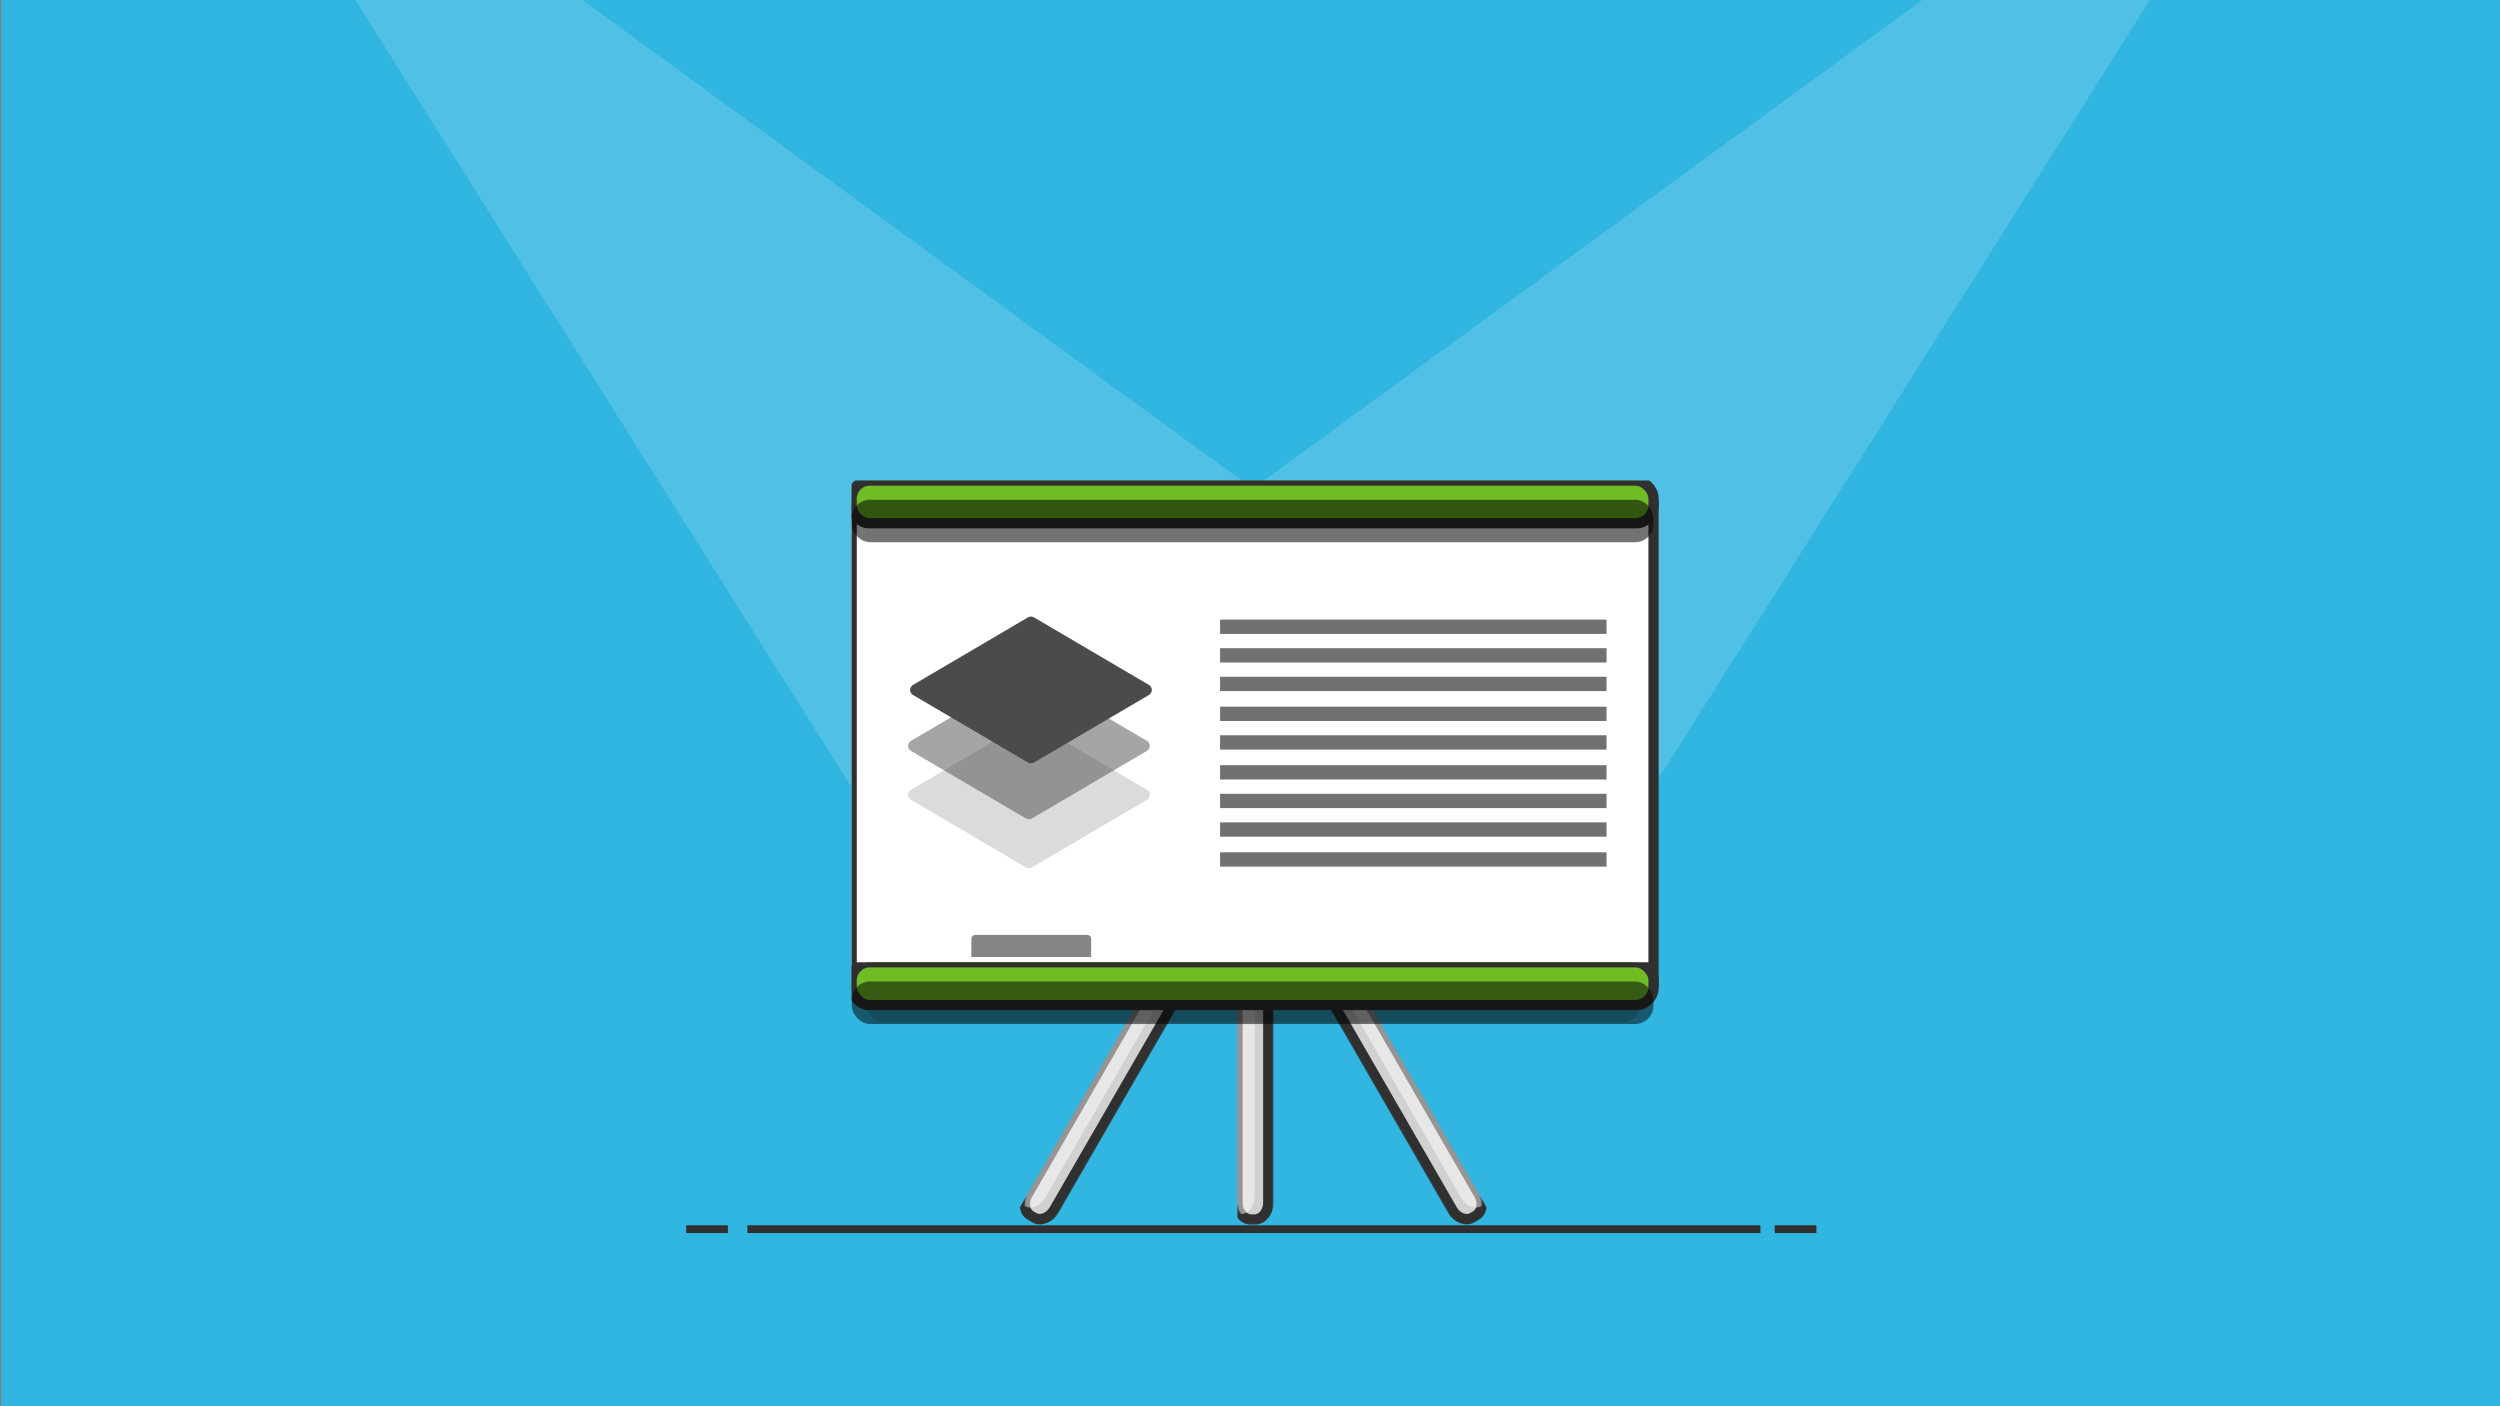
<svg width="1920px" height="1080px" viewBox="2091 48 1920 1080" version="1.1" xmlns="http://www.w3.org/2000/svg" xmlns:xlink="http://www.w3.org/1999/xlink">
	<rect x="2091" y="48" width="1920" height="1080" fill="#808080" stroke="none"/>
	<!-- Generator: Sketch 42 (36781) - http://www.bohemiancoding.com/sketch -->
	<desc>Created with Sketch.</desc>
	<defs>
		<path d="M24.853,0.868 C25.95,0.163 32.771,0.196 43,0.045 C51.057,-0.075 60.159,-0.003 61.084,0.868 C63.03,2.698 86,64.447 86,69.078 C86,70.696 63.88,72 42.039,72 C20.197,72 5.68434189e-14,70.898 5.68434189e-14,69.078 C5.70089276e-14,66.81 22.349,2.477 24.853,0.868 Z" id="path-1"></path>
		<mask id="mask-3" maskContentUnits="userSpaceOnUse" maskUnits="objectBoundingBox" x="-6" y="-6" width="98" height="84">
			<rect x="-6" y="-6" width="98" height="84" fill="white"></rect>
			<use xlink:href="#path-1" fill="black"></use>
		</mask>
		<path d="M5.68434189e-14,8.005 C5.68434189e-14,3.584 3.578,5.68434189e-14 8,5.68434189e-14 L29.668,5.68434189e-14 C34.087,5.68434189e-14 37.668,3.573 37.668,8.005 L37.668,52.896 L5.68434189e-14,52.896 L5.68434189e-14,8.005 Z" id="path-4"></path>
		<mask id="mask-6" maskContentUnits="userSpaceOnUse" maskUnits="objectBoundingBox" x="-6" y="-6" width="49.668" height="64.896">
			<rect x="-6" y="-6" width="49.668" height="64.896" fill="white"></rect>
			<use xlink:href="#path-4" fill="black"></use>
		</mask>
		<path d="M24.853,0.868 C25.95,0.163 32.771,0.196 43,0.045 C51.057,-0.075 60.159,-0.003 61.084,0.868 C63.03,2.698 86,64.447 86,69.078 C86,70.696 63.88,72 42.039,72 C20.197,72 0,70.898 0,69.078 C1.65508748e-16,66.81 22.349,2.477 24.853,0.868 Z" id="path-7"></path>
		<mask id="mask-9" maskContentUnits="userSpaceOnUse" maskUnits="objectBoundingBox" x="-6" y="-6" width="98" height="84">
			<rect x="-6" y="-6" width="98" height="84" fill="white"></rect>
			<use xlink:href="#path-7" fill="black"></use>
		</mask>
		<path d="M0,8.005 C0,3.584 3.578,0 8,0 L29.668,0 C34.087,0 37.668,3.573 37.668,8.005 L37.668,52.896 L0,52.896 L0,8.005 Z" id="path-10"></path>
		<mask id="mask-12" maskContentUnits="userSpaceOnUse" maskUnits="objectBoundingBox" x="-6" y="-6" width="49.668" height="64.896">
			<rect x="-6" y="-6" width="49.668" height="64.896" fill="white"></rect>
			<use xlink:href="#path-10" fill="black"></use>
		</mask>
		<path d="M13.129,-4.20704235e-14 C18.999,-4.07514064e-14 23.757,5.824 23.757,12.999 L23.757,225.621 C23.757,232.8 18.999,238.62 13.129,238.62 L10.628,238.62 C4.758,238.62 2.13162821e-13,232.795 2.13162821e-13,225.621 L2.13162821e-13,12.999 C2.13162821e-13,5.82 4.758,-4.39517156e-14 10.628,-4.26325641e-14 L13.129,-4.20704235e-14 Z" id="path-13"></path>
		<mask id="mask-15" maskContentUnits="userSpaceOnUse" maskUnits="objectBoundingBox" x="-4" y="-4" width="31.757" height="246.62">
			<rect x="-4" y="-4" width="31.757" height="246.62" fill="white"></rect>
			<use xlink:href="#path-13" fill="black"></use>
		</mask>
		<path d="M13.129,5.6214066e-16 C18.999,1.88115778e-15 23.757,5.824 23.757,12.999 L23.757,225.621 C23.757,232.8 18.999,238.62 13.129,238.62 L10.628,238.62 C4.758,238.62 0,232.795 0,225.621 L0,12.999 C0,5.82 4.758,-1.31915141e-15 10.628,0 L13.129,5.6214066e-16 Z" id="path-16"></path>
		<mask id="mask-18" maskContentUnits="userSpaceOnUse" maskUnits="objectBoundingBox" x="-4" y="-4" width="31.757" height="246.62">
			<rect x="-4" y="-4" width="31.757" height="246.62" fill="white"></rect>
			<use xlink:href="#path-16" fill="black"></use>
		</mask>
		<path d="M13.129,2.89838501e-14 C18.999,3.03028672e-14 23.757,5.824 23.757,12.999 L23.757,225.621 C23.757,232.8 18.999,238.62 13.129,238.62 L10.628,238.62 C4.758,238.62 -8.52651283e-14,232.795 -8.52651283e-14,225.621 L-8.52651283e-14,12.999 C-8.52651283e-14,5.82 4.758,2.7102558e-14 10.628,2.84217094e-14 L13.129,2.89838501e-14 Z" id="path-19"></path>
		<mask id="mask-21" maskContentUnits="userSpaceOnUse" maskUnits="objectBoundingBox" x="-4" y="-4" width="31.757" height="246.62">
			<rect x="-4" y="-4" width="31.757" height="246.62" fill="white"></rect>
			<use xlink:href="#path-19" fill="black"></use>
		</mask>
		<rect id="path-22" x="0" y="0.722" width="616" height="369.668"></rect>
		<mask id="mask-24" maskContentUnits="userSpaceOnUse" maskUnits="objectBoundingBox" x="-4" y="-4" width="624" height="377.668">
			<rect x="-4" y="-3.278" width="624" height="377.668" fill="white"></rect>
			<use xlink:href="#path-22" fill="black"></use>
		</mask>
		<rect id="path-25" x="0" y="0" width="616" height="32.979" rx="14"></rect>
		<mask id="mask-27" maskContentUnits="userSpaceOnUse" maskUnits="objectBoundingBox" x="-4" y="-4" width="624" height="40.979">
			<rect x="-4" y="-4" width="624" height="40.979" fill="white"></rect>
			<use xlink:href="#path-25" fill="black"></use>
		</mask>
		<rect id="path-28" x="0" y="0" width="616" height="32.979" rx="14"></rect>
		<mask id="mask-30" maskContentUnits="userSpaceOnUse" maskUnits="objectBoundingBox" x="-4" y="-4" width="624" height="40.979">
			<rect x="-4" y="-4" width="624" height="40.979" fill="white"></rect>
			<use xlink:href="#path-28" fill="black"></use>
		</mask>
		<path d="M92,352 C92,350.343 93.336,349 95.009,349 L180.991,349 C182.653,349 184,350.334 184,352 L184,366 L92,366 L92,352 Z" id="path-31"></path>
		<mask id="mask-33" maskContentUnits="userSpaceOnUse" maskUnits="objectBoundingBox" x="-4" y="-4" width="100" height="25">
			<rect x="88" y="345" width="100" height="25" fill="white"></rect>
			<use xlink:href="#path-31" fill="black"></use>
		</mask>
	</defs>
	<g id="HD-Screen" stroke="none" stroke-width="1" fill="none" fill-rule="evenodd" transform="translate(2091, 48)">
		<rect id="Background" fill="#31B5E1" x="1" y="0" width="1920" height="1080"></rect>
		<g id="Left-Light" transform="translate(594.287, 234.287) scale(-1, 1) rotate(-315) translate(-594.287, -234.287) translate(374.787, -501.213)">
			<path d="M263.497,180.266 C267.586,188.462 287.828,243.145 287.828,247.493 C287.828,249.11 265.709,250.414 243.867,250.414 C222.025,250.414 201.828,249.313 201.828,247.493 C201.828,245.39 221.025,189.98 225.828,180.596 L225.828,138.419 C225.828,133.998 229.406,130.414 233.828,130.414 L255.497,130.414 C259.915,130.414 263.497,133.988 263.497,138.419 L263.497,180.266 Z" id="Combined-Shape" fill-opacity="0.052" fill="#000000" style="mix-blend-mode: darken;"></path>
			<polygon id="Lighting" fill-opacity="0.149" fill="#FFFFFF" style="mix-blend-mode: overlay;" points="438.475 1036.678 0.305 1470.103 193.355 239 257.645 239"></polygon>
			<ellipse id="Bulb-Light" fill-opacity="0.136" fill="#FFFFFF" style="mix-blend-mode: overlay;" cx="226" cy="252" rx="27" ry="36"></ellipse>
			<path d="M226,142.079 L226,0.826" id="Wire" stroke="#000000" stroke-width="6" stroke-linecap="square"></path>
			<g id="Bottom-Part" transform="translate(226, 224) scale(-1, 1) translate(-226, -224) translate(183, 188)">
				<mask id="mask-2" fill="white">
					<use xlink:href="#path-1"></use>
				</mask>
				<g id="Mask">
					<use fill="#363636" fill-rule="evenodd" xlink:href="#path-1"></use>
					<use stroke="#000000" mask="url(#mask-3)" stroke-width="12" stroke-linejoin="round" xlink:href="#path-1"></use>
				</g>
				<ellipse id="Oval" fill-opacity="0.191" fill="#FFFFFF" style="mix-blend-mode: overlay;" mask="url(#mask-2)" cx="86.5" cy="71.5" rx="72.5" ry="75.5"></ellipse>
				<ellipse id="Oval-Copy" fill-opacity="0.421" fill="#FFFFFF" style="mix-blend-mode: overlay;" mask="url(#mask-2)" cx="99.5" cy="111.5" rx="72.5" ry="75.5"></ellipse>
			</g>
			<g id="Top-Part" transform="translate(207, 136)">
				<mask id="mask-5" fill="white">
					<use xlink:href="#path-4"></use>
				</mask>
				<g id="Rectangle-4">
					<use fill="#DEC059" fill-rule="evenodd" xlink:href="#path-4"></use>
					<use stroke="#000000" mask="url(#mask-6)" stroke-width="12" xlink:href="#path-4"></use>
				</g>
				<ellipse id="Oval-2" fill-opacity="0.496" fill="#FFFFFF" style="mix-blend-mode: overlay;" mask="url(#mask-5)" cx="-14.5" cy="52.5" rx="42.5" ry="60.5"></ellipse>
			</g>
		</g>
		<g id="Right-Light" transform="translate(1328.994, 233.994) rotate(-315) translate(-1328.994, -233.994) translate(1109.994, -503.006)">
			<path d="M263.668,181.852 C267.758,190.048 288,244.731 288,249.078 C288,250.696 265.88,252 244.039,252 C222.197,252 202,250.898 202,249.078 C202,246.976 221.196,191.566 226,182.182 L226,140.005 C226,135.584 229.578,132 234,132 L255.668,132 C260.087,132 263.668,135.573 263.668,140.005 L263.668,181.852 Z" id="Combined-Shape-Copy" fill-opacity="0.052" fill="#000000" style="mix-blend-mode: darken;"></path>
			<polygon id="Lighting" fill-opacity="0.153" fill="#FFFFFF" style="mix-blend-mode: overlay;" points="437.81 1035.94 0.745 1473.005 193.355 239 257.645 239"></polygon>
			<ellipse id="Bulb-Light" fill-opacity="0.14" fill="#FFFFFF" style="mix-blend-mode: overlay;" cx="226" cy="252" rx="27" ry="36"></ellipse>
			<path d="M226,142.079 L226,0.826" id="Wire" stroke="#000000" stroke-width="6" stroke-linecap="square"></path>
			<g id="Bottom-Part" transform="translate(226, 224) scale(-1, 1) translate(-226, -224) translate(183, 188)">
				<mask id="mask-8" fill="white">
					<use xlink:href="#path-7"></use>
				</mask>
				<g id="Mask">
					<use fill="#363636" fill-rule="evenodd" xlink:href="#path-7"></use>
					<use stroke="#000000" mask="url(#mask-9)" stroke-width="12" stroke-linejoin="round" xlink:href="#path-7"></use>
				</g>
				<ellipse id="Oval" fill-opacity="0.191" fill="#FFFFFF" style="mix-blend-mode: overlay;" mask="url(#mask-8)" cx="86.5" cy="71.5" rx="72.5" ry="75.5"></ellipse>
				<ellipse id="Oval-Copy" fill-opacity="0.421" fill="#FFFFFF" style="mix-blend-mode: overlay;" mask="url(#mask-8)" cx="99.5" cy="111.5" rx="72.5" ry="75.5"></ellipse>
			</g>
			<g id="Top-Part" transform="translate(207, 136)">
				<mask id="mask-11" fill="white">
					<use xlink:href="#path-10"></use>
				</mask>
				<g id="Rectangle-4">
					<use fill="#DEC059" fill-rule="evenodd" xlink:href="#path-10"></use>
					<use stroke="#000000" mask="url(#mask-12)" stroke-width="12" xlink:href="#path-10"></use>
				</g>
				<ellipse id="Oval-2" fill-opacity="0.496" fill="#FFFFFF" style="mix-blend-mode: overlay;" mask="url(#mask-11)" cx="-14.5" cy="52.5" rx="42.5" ry="60.5"></ellipse>
			</g>
		</g>
		<g id="Education-Board" transform="translate(654, 369)">
			<g id="Legs" transform="translate(128, 329)">
				<g id="Left-Leg" transform="translate(70.553, 133.389) rotate(-330) translate(-70.553, -133.389) translate(58.553, 13.889)">
					<mask id="mask-14" fill="white">
						<use xlink:href="#path-13"></use>
					</mask>
					<g id="Rectangle-3">
						<use fill="#D1D1D1" fill-rule="evenodd" xlink:href="#path-13"></use>
						<use stroke="#303030" mask="url(#mask-15)" stroke-width="8" xlink:href="#path-13"></use>
					</g>
					<path d="M2.546,-4.172 C8.416,-4.172 13.174,1.653 13.174,8.827 L13.174,221.449 C13.174,228.628 8.416,234.448 2.546,234.448 L0.045,234.448 C-5.825,234.448 -10.583,228.624 -10.583,221.449 L-10.583,8.827 C-10.583,1.648 -5.826,-4.172 0.045,-4.172 L2.546,-4.172 Z" id="Rectangle-3-Copy" fill-opacity="0.486" fill="#FFFFFF" style="mix-blend-mode: overlay;" mask="url(#mask-14)"></path>
				</g>
				<g id="Center-Leg" transform="translate(168.329, 0)">
					<mask id="mask-17" fill="white">
						<use xlink:href="#path-16"></use>
					</mask>
					<g id="Rectangle-3">
						<use fill="#D1D1D1" fill-rule="evenodd" xlink:href="#path-16"></use>
						<use stroke="#303030" mask="url(#mask-18)" stroke-width="8" xlink:href="#path-16"></use>
					</g>
					<path d="M2.546,-4.172 C8.416,-4.172 13.174,1.653 13.174,8.827 L13.174,221.449 C13.174,228.628 8.416,234.448 2.546,234.448 L0.045,234.448 C-5.825,234.448 -10.583,228.624 -10.583,221.449 L-10.583,8.827 C-10.583,1.648 -5.826,-4.172 0.045,-4.172 L2.546,-4.172 Z" id="Rectangle-3-Copy" fill-opacity="0.486" fill="#FFFFFF" style="mix-blend-mode: overlay;" mask="url(#mask-17)"></path>
				</g>
				<g id="Right-Leg" transform="translate(290.447, 133.389) scale(-1, 1) rotate(-330) translate(-290.447, -133.389) translate(278.447, 13.889)">
					<mask id="mask-20" fill="white">
						<use xlink:href="#path-19"></use>
					</mask>
					<g id="Rectangle-3">
						<use fill="#D1D1D1" fill-rule="evenodd" xlink:href="#path-19"></use>
						<use stroke="#303030" mask="url(#mask-21)" stroke-width="8" xlink:href="#path-19"></use>
					</g>
					<path d="M2.546,-4.172 C8.416,-4.172 13.174,1.653 13.174,8.827 L13.174,221.449 C13.174,228.628 8.416,234.448 2.546,234.448 L0.045,234.448 C-5.825,234.448 -10.583,228.624 -10.583,221.449 L-10.583,8.827 C-10.583,1.648 -5.826,-4.172 0.045,-4.172 L2.546,-4.172 Z" id="Rectangle-3-Copy" fill-opacity="0.486" fill="#FFFFFF" style="mix-blend-mode: overlay;" mask="url(#mask-20)"></path>
				</g>
			</g>
			<rect id="Bottom-Shadow" fill-opacity="0.139" fill="#000000" x="11" y="371" width="595" height="45.178" rx="14"></rect>
			<g id="Main-Board">
				<g id="Screen" transform="translate(0, 16)">
					<mask id="mask-23" fill="white">
						<use xlink:href="#path-22"></use>
					</mask>
					<g id="Rectangle-2">
						<use fill="#FFFFFF" fill-rule="evenodd" xlink:href="#path-22"></use>
						<use stroke="#303030" mask="url(#mask-24)" stroke-width="8" xlink:href="#path-22"></use>
					</g>
				</g>
				<g id="Top">
					<mask id="mask-26" fill="white">
						<use xlink:href="#path-25"></use>
					</mask>
					<g id="Mask">
						<use fill="#6FBC24" fill-rule="evenodd" xlink:href="#path-25"></use>
						<use stroke="#303030" mask="url(#mask-27)" stroke-width="8" xlink:href="#path-25"></use>
					</g>
					<rect id="Shadow" fill-opacity="0.547" fill="#000000" style="mix-blend-mode: overlay;" mask="url(#mask-26)" x="0" y="14.632" width="616" height="32.979" rx="14"></rect>
				</g>
				<g id="Bottom" transform="translate(0, 369.97)">
					<mask id="mask-29" fill="white">
						<use xlink:href="#path-28"></use>
					</mask>
					<g id="Mask">
						<use fill="#6FBC24" fill-rule="evenodd" xlink:href="#path-28"></use>
						<use stroke="#303030" mask="url(#mask-30)" stroke-width="8" xlink:href="#path-28"></use>
					</g>
					<rect id="Shadow" fill-opacity="0.514" fill="#000000" style="mix-blend-mode: overlay;" mask="url(#mask-29)" x="0" y="14.632" width="616" height="32.979" rx="14"></rect>
				</g>
				<g id="Board-Contents" opacity="0.704" transform="translate(43.395, 104.511)" fill-rule="nonzero" fill="#000000">
					<path d="M184.992,60.227 L96.684,112.115 C95.264,112.95 93.498,112.95 92.078,112.115 L3.77,60.227 C2.396,59.42 1.554,57.954 1.554,56.371 C1.554,54.787 2.396,53.321 3.77,52.514 L92.083,0.626 C93.503,-0.209 95.269,-0.209 96.689,0.626 L184.992,52.514 C186.366,53.321 187.208,54.787 187.208,56.371 C187.208,57.954 186.366,59.42 184.992,60.227 L184.992,60.227 Z" id="Shape"></path>
					<path d="M183.438,103.176 L95.13,155.064 C93.71,155.899 91.944,155.899 90.524,155.064 L2.216,103.176 C0.842,102.369 0,100.903 0,99.319 C0,97.736 0.842,96.27 2.216,95.463 L90.529,43.575 C91.95,42.74 93.715,42.74 95.136,43.575 L183.438,95.463 C184.812,96.27 185.654,97.736 185.654,99.319 C185.654,100.903 184.812,102.369 183.438,103.176 Z" id="Shape" opacity="0.5"></path>
					<path d="M183.438,140.756 L95.13,192.645 C93.71,193.479 91.944,193.479 90.524,192.645 L2.216,140.756 C0.842,139.949 0,138.483 0,136.9 C0,135.316 0.842,133.851 2.216,133.044 L90.529,81.155 C91.95,80.321 93.715,80.321 95.136,81.155 L183.438,133.044 C184.812,133.851 185.654,135.316 185.654,136.9 C185.654,138.483 184.812,139.949 183.438,140.756 Z" id="Shape" opacity="0.2"></path>
				</g>
				<g id="Writing" transform="translate(287.89, 106.602)" stroke="#000000" stroke-width="11" stroke-linecap="square" opacity="0.556">
					<path d="M0.637,5.748 L286.434,5.748" id="Line"></path>
					<path d="M0.637,27.695 L286.434,27.695" id="Line"></path>
					<path d="M0.637,49.643 L286.434,49.643" id="Line"></path>
					<path d="M0.637,72.635 L286.434,72.635" id="Line-Copy-3"></path>
					<path d="M0.637,94.583 L286.434,94.583" id="Line-Copy-2"></path>
					<path d="M0.637,117.575 L286.434,117.575" id="Line-Copy"></path>
					<path d="M0.637,139.523 L286.434,139.523" id="Line-Copy-6"></path>
					<path d="M0.637,161.47 L286.434,161.47" id="Line-Copy-5"></path>
					<path d="M0.637,184.462 L286.434,184.462" id="Line-Copy-4"></path>
				</g>
			</g>
			<mask id="mask-32" fill="white">
				<use xlink:href="#path-31"></use>
			</mask>
			<g id="Duster">
				<use fill="#858585" fill-rule="evenodd" xlink:href="#path-31"></use>
				<use stroke="#303030" mask="url(#mask-33)" stroke-width="8" xlink:href="#path-31"></use>
			</g>
		</g>
		<path d="M577,944 L1349,944" id="Line" stroke="#303030" stroke-width="6" stroke-linecap="square"></path>
		<path d="M1366,944 L1392,944" id="Line" stroke="#303030" stroke-width="6" stroke-linecap="square"></path>
		<path d="M530.027,944 L556.027,944" id="Line" stroke="#303030" stroke-width="6" stroke-linecap="square"></path>
	</g>
</svg>
